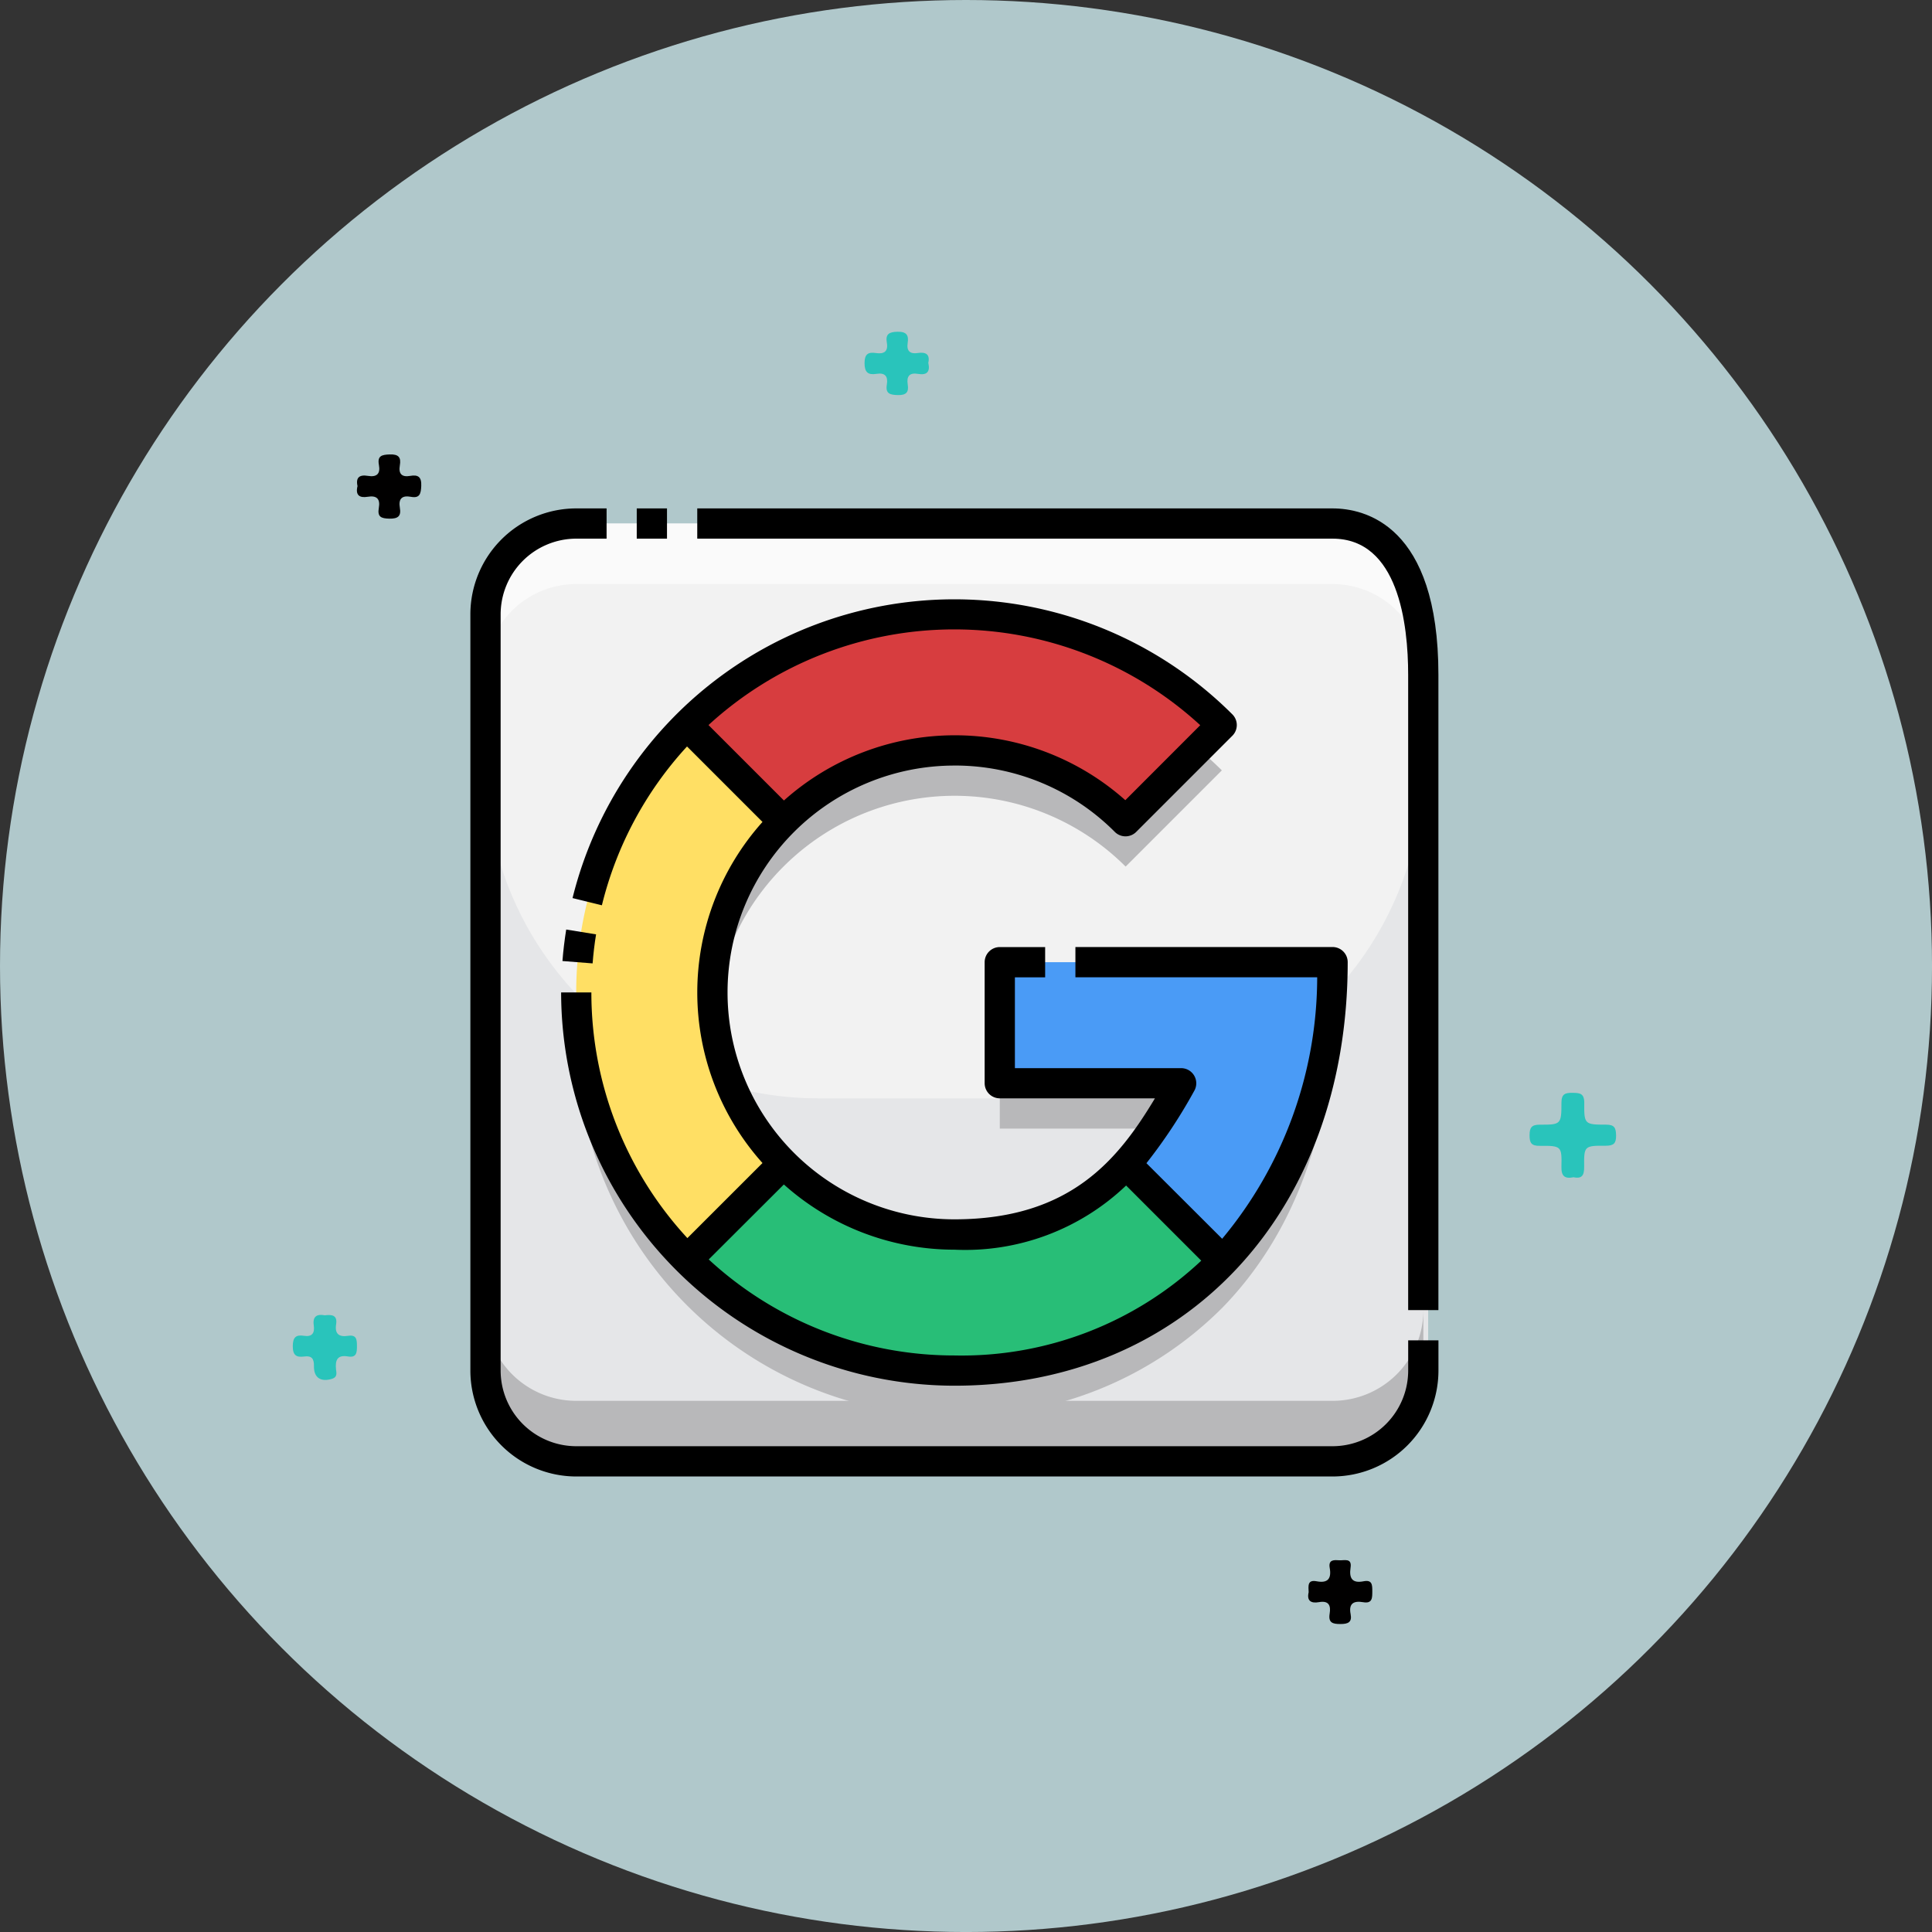 <svg xmlns="http://www.w3.org/2000/svg" width="90.773" height="90.773" viewBox="0 0 90.773 90.773">
  <rect x="0" y="0" width="90.773" height="90.773" fill="#333333" stroke="none"/>
  <g id="Grupo_157067" data-name="Grupo 157067" transform="translate(6399 6571)">
    <circle id="Elipse_4762" data-name="Elipse 4762" cx="45.387" cy="45.387" r="45.387" transform="translate(-6399 -6571)" fill="#b0c8cb"/>
    <g id="Grupo_156595" data-name="Grupo 156595" transform="translate(-6385.246 -6555.413)">
      <path id="Trazado_127053" data-name="Trazado 127053" d="M15.375,123.6c.416.093.513-.1.509-.492-.011-.974.006-.992,1.015-.986.375,0,.492-.114.485-.485-.007-.346-.07-.507-.469-.505-1.011,0-1.037-.017-1.026-1.026,0-.457-.219-.465-.558-.469s-.514.053-.514.459c0,1.022-.021,1.041-1.019,1.037-.386,0-.478.138-.479.5s.091.5.477.494c1.018-.006,1.042.013,1.02.978-.011.448.155.579.561.5" transform="translate(44.792 -83.878)" fill="#29c4bb"/>
      <path id="Trazado_127054" data-name="Trazado 127054" d="M213.5,151.159c-.373-.071-.579.052-.518.474.051.353-.071.55-.461.489s-.522.081-.525.492c0,.431.173.53.54.481.351-.047.462.105.455.455-.011.547.328.757.857.591.251-.079.2-.279.18-.437-.044-.432.055-.7.565-.611.395.067.419-.181.418-.484s-.013-.548-.414-.486c-.432.067-.636-.091-.564-.547.068-.436-.211-.455-.533-.417" transform="translate(-211.994 -104.948)" fill="#29c4bb"/>
      <path id="Trazado_127055" data-name="Trazado 127055" d="M207.478,69.132c-.1.416.094.558.484.492.422-.071.594.1.52.521s.1.5.5.507.558-.116.488-.511c-.075-.42.1-.594.518-.515s.471-.145.487-.509c.019-.427-.147-.539-.519-.474-.4.071-.555-.1-.487-.492.066-.378-.056-.531-.477-.516-.371.013-.586.066-.506.491s-.105.586-.52.516c-.39-.066-.58.074-.483.49" transform="translate(-204.437 -61.871)" fill="#010000"/>
      <path id="Trazado_127056" data-name="Trazado 127056" d="M51.8,186.5c-.091.388.1.53.488.46.455-.082.563.155.5.538-.072.426.134.493.509.49.358,0,.55-.083.475-.469-.1-.507.155-.631.591-.556s.427-.206.428-.513-.006-.549-.411-.47c-.544.108-.683-.154-.61-.641.07-.466-.285-.332-.522-.346s-.531-.047-.458.357c.09.5-.085.732-.614.63-.442-.085-.388.223-.375.519" transform="translate(-4.069 -127.272)" fill="#010000"/>
      <path id="Trazado_127057" data-name="Trazado 127057" d="M124.759,17.292c.1-.443-.141-.529-.5-.475s-.524-.1-.467-.47-.053-.539-.479-.53c-.392.008-.571.109-.5.512s-.121.547-.507.489c-.358-.054-.538.032-.54.47s.167.569.558.507c.413-.066.553.122.489.507-.072.432.16.482.524.49.389.008.516-.138.458-.495-.062-.391.082-.57.49-.5s.569-.1.48-.5" transform="translate(-94.9 -15.817)" fill="#29c4bb"/>
    </g>
    <g id="_17-google" data-name="17-google" transform="translate(-6376.9 -6547.113)">
      <rect id="Rectángulo_37446" data-name="Rectángulo 37446" width="44" height="44" rx="6" transform="translate(1 1.091)" fill="#e5e6e8"/>
      <path id="Trazado_129031" data-name="Trazado 129031" d="M40.8,1H5.264A4.264,4.264,0,0,0,1,5.264v7.107A15.635,15.635,0,0,0,16.635,28.006H29.427A15.635,15.635,0,0,0,45.062,12.371V5.264A4.264,4.264,0,0,0,40.8,1Z" transform="translate(-0.289 -0.289)" fill="#f2f2f2"/>
      <path id="Trazado_129032" data-name="Trazado 129032" d="M40.8,1H5.264A4.264,4.264,0,0,0,1,5.264V8.107A4.264,4.264,0,0,1,5.264,3.843H40.8a4.264,4.264,0,0,1,4.264,4.264V5.264A4.264,4.264,0,0,0,40.8,1Z" transform="translate(-0.289 -0.289)" fill="#fafafa"/>
      <path id="Trazado_129033" data-name="Trazado 129033" d="M40.8,57.264H5.264A4.264,4.264,0,0,1,1,53v2.843a4.264,4.264,0,0,0,4.264,4.264H40.8a4.264,4.264,0,0,0,4.264-4.264V53A4.264,4.264,0,0,1,40.8,57.264Z" transform="translate(-0.289 -15.334)" fill="#b8b8ba"/>
      <path id="Trazado_129034" data-name="Trazado 129034" d="M39.45,12.2l-4.52,4.52a11.392,11.392,0,0,0-16.09,0L14.32,12.2a17.775,17.775,0,0,1,25.13,0Z" transform="translate(-4.143 -2.025)" fill="#d73d3f"/>
      <path id="Trazado_129035" data-name="Trazado 129035" d="M16.722,34.93,12.2,39.45a17.775,17.775,0,0,1,0-25.13l4.52,4.52a11.392,11.392,0,0,0,0,16.09Z" transform="translate(-2.025 -4.143)" fill="#ffdf64"/>
      <path id="Trazado_129036" data-name="Trazado 129036" d="M44.239,30h6.4c0,6-1.961,10.774-5.131,14.057L40.927,39.48a21.169,21.169,0,0,0,2.6-3.8H35V30Z" transform="translate(-10.126 -8.68)" fill="#4a9bf6"/>
      <path id="Trazado_129037" data-name="Trazado 129037" d="M39.521,47.911a17.333,17.333,0,0,1-12.636,5.131,17.725,17.725,0,0,1-12.565-5.2l4.52-4.52a11.362,11.362,0,0,0,8.045,3.326,10.082,10.082,0,0,0,8.059-3.312Z" transform="translate(-4.143 -12.533)" fill="#28be77"/>
      <g id="Grupo_157078" data-name="Grupo 157078" transform="translate(4.975 11.291)">
        <path id="Trazado_129038" data-name="Trazado 129038" d="M27.371,15.967A11.356,11.356,0,0,0,16,27.338c0,.36.021.715.054,1.066a11.374,11.374,0,0,1,19.362-6.979l4.52-4.52c-.355-.355-.729-.694-1.114-1.018l-3.406,3.406a11.362,11.362,0,0,0-8.045-3.326Z" transform="translate(-9.604 -15.887)" fill="#b8b8ba"/>
        <path id="Trazado_129039" data-name="Trazado 129039" d="M35,38v2.132h7.215c.475-.7.9-1.421,1.313-2.132Z" transform="translate(-15.101 -22.285)" fill="#b8b8ba"/>
        <path id="Trazado_129040" data-name="Trazado 129040" d="M37.4,44.925a17.333,17.333,0,0,1-12.636,5.131,17.756,17.756,0,0,1-17.732-16.7c-.021.355-.035.711-.035,1.066A17.761,17.761,0,0,0,24.767,52.188,17.333,17.333,0,0,0,37.4,47.057C40.572,43.774,42.534,39,42.534,33h-.087A19.048,19.048,0,0,1,37.4,44.925Z" transform="translate(-7 -20.838)" fill="#b8b8ba"/>
      </g>
      <path id="Trazado_129041" data-name="Trazado 129041" d="M7.663,28.068l-1.4-.227c-.078.487-.138.985-.177,1.479l1.417.112c.036-.456.088-.915.163-1.364Z" transform="translate(-1.76 -8.055)"/>
      <path id="Trazado_129042" data-name="Trazado 129042" d="M24.478,13.817a10.593,10.593,0,0,1,7.539,3.121.711.711,0,0,0,1,0l4.523-4.523a.711.711,0,0,0,0-1A18.483,18.483,0,0,0,6.536,20.044l1.379.339a17.006,17.006,0,0,1,4-7.462l3.546,3.546a12.01,12.01,0,0,0,0,16.026L11.932,36.02A16.991,16.991,0,0,1,7.421,24.478H6A18.5,18.5,0,0,0,24.478,42.955c10.88,0,18.478-8.183,18.478-19.9a.711.711,0,0,0-.711-.711H30.163v1.421h11.36a19.231,19.231,0,0,1-4.465,12.286L33.5,32.5a24.558,24.558,0,0,0,2.247-3.4.711.711,0,0,0-.614-1.065H27.32V23.767h1.421V22.346H26.61a.711.711,0,0,0-.711.711v5.685a.711.711,0,0,0,.711.711H33.9c-1.714,2.852-3.958,5.685-9.421,5.685a10.66,10.66,0,1,1,0-21.32Zm8.067,19.732,3.531,3.531a16.449,16.449,0,0,1-11.6,4.454,16.991,16.991,0,0,1-11.541-4.511L16.465,33.5a12.021,12.021,0,0,0,8.013,3.064A10.949,10.949,0,0,0,32.545,33.549Zm3.482-21.626-3.519,3.522a12.05,12.05,0,0,0-16.04.014l-3.544-3.544a17.085,17.085,0,0,1,23.106.008Z" transform="translate(-1.736 -1.736)"/>
      <path id="Trazado_129043" data-name="Trazado 129043" d="M44.062,40.509a3.558,3.558,0,0,1-3.553,3.553H4.975a3.558,3.558,0,0,1-3.553-3.553V4.975A3.558,3.558,0,0,1,4.975,1.421H6.4V0H4.975A4.98,4.98,0,0,0,0,4.975V40.509a4.981,4.981,0,0,0,4.975,4.975H40.509a4.981,4.981,0,0,0,4.975-4.975V39.087H44.062Z"/>
      <path id="Trazado_129044" data-name="Trazado 129044" d="M44.848,0H15V1.421H44.848c3.092,0,3.553,4.008,3.553,6.4V37.666h1.421V7.817C49.823.762,46.341,0,44.848,0Z" transform="translate(-4.34)"/>
      <path id="Trazado_129045" data-name="Trazado 129045" d="M11,0h1.421V1.421H11Z" transform="translate(-3.183)"/>
    </g>
  </g>
</svg>

